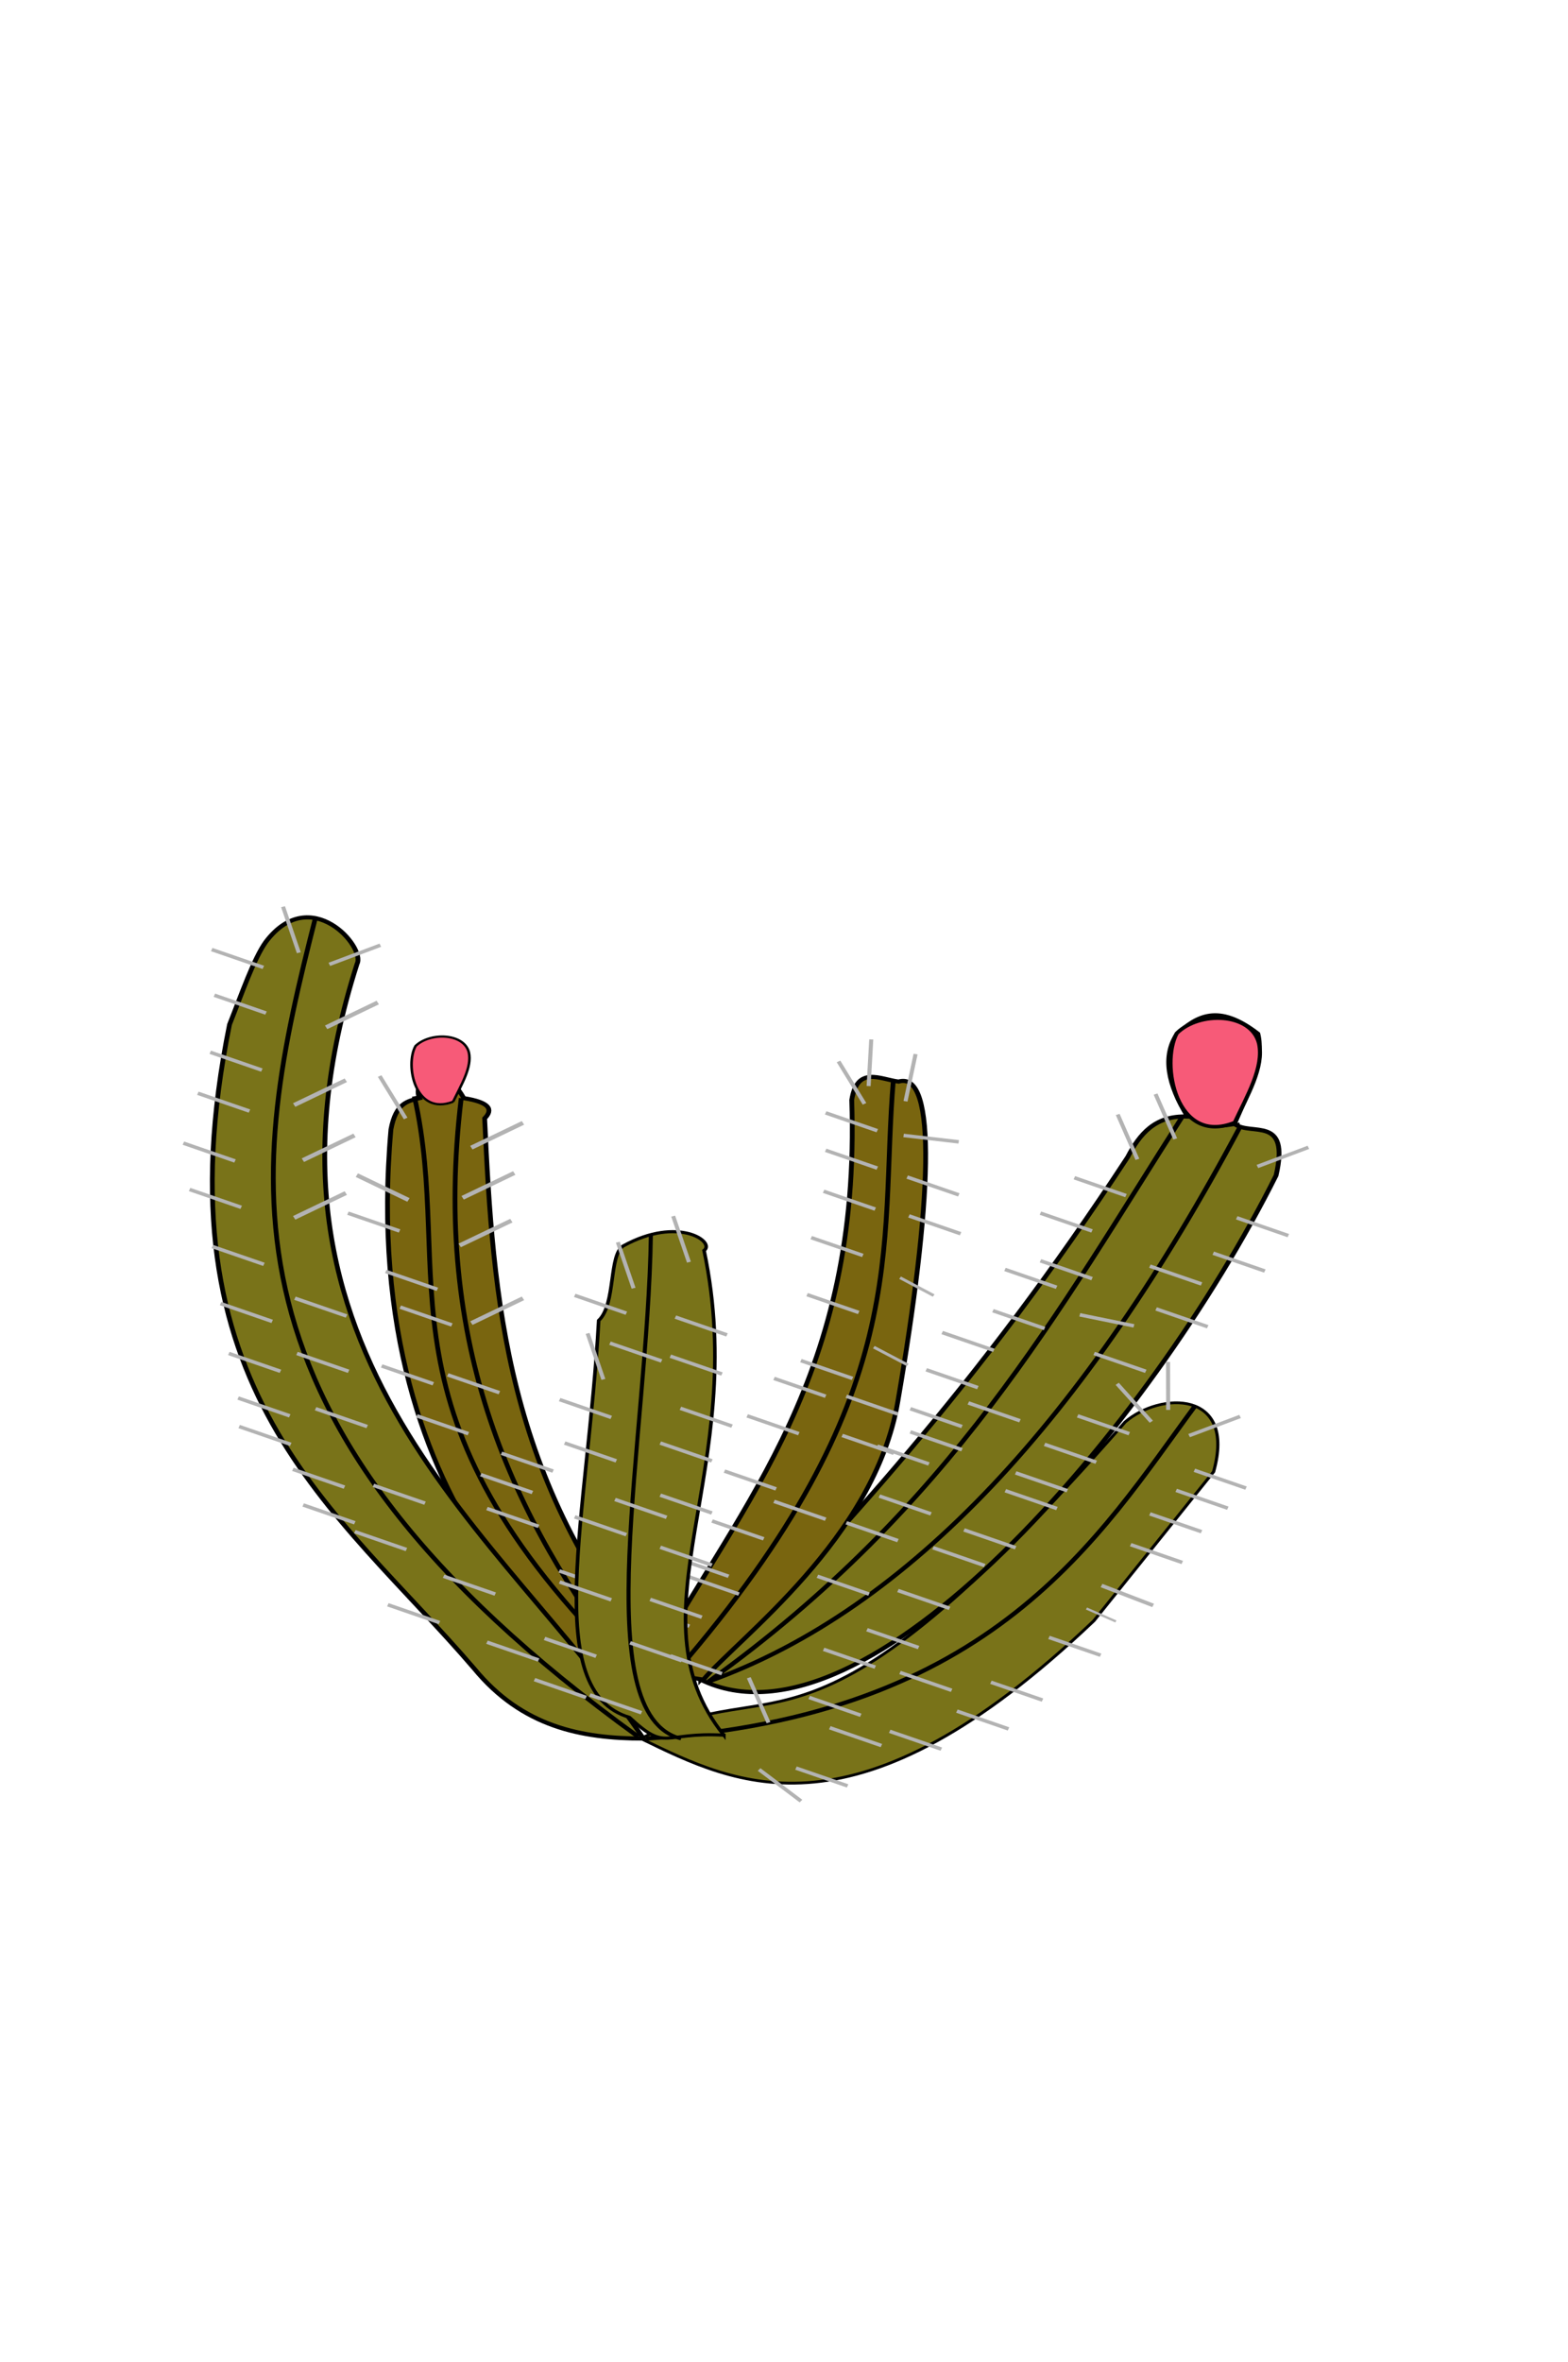 <?xml version="1.0" encoding="UTF-8" standalone="no"?>
<!-- Created with Inkscape (http://www.inkscape.org/) -->

<svg
   xmlns:dc="http://purl.org/dc/elements/1.1/"
   xmlns:cc="http://creativecommons.org/ns#"
   xmlns:rdf="http://www.w3.org/1999/02/22-rdf-syntax-ns#"
   xmlns:svg="http://www.w3.org/2000/svg"
   xmlns="http://www.w3.org/2000/svg"
   xmlns:sodipodi="http://sodipodi.sourceforge.net/DTD/sodipodi-0.dtd"
   xmlns:inkscape="http://www.inkscape.org/namespaces/inkscape"
   id="svg3809"
   version="1.1"
   inkscape:version="0.48.2 r9819"
   width="299"
   height="450"
   sodipodi:docname="cacto.svg">
  <defs
     id="defs3813" />
  <sodipodi:namedview
     pagecolor="#ffffff"
     bordercolor="#666666"
     borderopacity="1"
     objecttolerance="10"
     gridtolerance="10"
     guidetolerance="10"
     inkscape:pageopacity="0"
     inkscape:pageshadow="2"
     inkscape:window-width="1024"
     inkscape:window-height="538"
     id="namedview3811"
     showgrid="false"
     inkscape:zoom="0.78239463"
     inkscape:cx="60.926569"
     inkscape:cy="87.898513"
     inkscape:window-x="-8"
     inkscape:window-y="-8"
     inkscape:window-maximized="1"
     inkscape:current-layer="svg3809" />
  <g
     id="g4256"
     transform="matrix(0.77,0,0,0.664,23.354,53.158)">
    <path
       sodipodi:nodetypes="ccccc"
       inkscape:connector-curvature="0"
       id="path2995"
       d="m 128.376,418.841 c 23.837,13.384 53.31,31.146 112.183,-33.797 l 29.657,-42.775 c 5.691,-23.53 -13.252,-22.976 -21.921,-14.258 -79.602,105.269 -84.924,69.974 -119.919,90.83 z"
       style="fill:#797319;fill-opacity:1;stroke:#000000;stroke-width:0.788px;stroke-linecap:butt;stroke-linejoin:miter;stroke-opacity:1" />
    <path
       sodipodi:nodetypes="cccccccc"
       inkscape:connector-curvature="0"
       id="path2997"
       d="m 143.205,401.942 c 34.091,-41.486 68.279,-83.681 105.735,-149.976 2.961,-6.579 6.765,-12.005 14.829,-11.618 -4.891,-9.242 -6.278,-17.336 -2.579,-23.764 4.862,-4.916 10.06,-8.913 19.987,0 1.634,7.49 -2.422,16.791 -5.803,25.876 4.181,3.591 13.792,-2.603 10.316,14.786 -31.081,72.111 -101.676,167.99 -142.485,144.695 z"
       style="fill:#797319;fill-opacity:1;stroke:#000000;stroke-width:1.182;stroke-linecap:butt;stroke-linejoin:miter;stroke-miterlimit:4;stroke-opacity:1;stroke-dasharray:none" />
    <path
       sodipodi:nodetypes="cccscc"
       inkscape:connector-curvature="0"
       id="path2999"
       d="m 131.6,396.661 c 21.949,-46.022 51.301,-81.938 48.999,-161.066 1.379,-9.918 6.996,-5.947 11.605,-5.281 9.685,-3.341 8.218,35.274 -0.211,91.964 -5.829,39.202 -39.396,67.644 -48.144,79.663 -3.189,-0.662 -5.774,-0.58 -12.25,-5.281 z"
       style="fill:#79650f;fill-opacity:1;stroke:#000000;stroke-width:1.182;stroke-linecap:butt;stroke-linejoin:miter;stroke-miterlimit:4;stroke-opacity:1;stroke-dasharray:none" />
    <path
       sodipodi:nodetypes="ccccccc"
       inkscape:connector-curvature="0"
       id="path3001"
       d="M 132.245,396.661 C 94.817,344.733 91.792,292.805 89.693,240.876 c 2.185,-2.576 1.239,-4.639 -5.158,-5.809 -6.395,-12.869 -12.941,-4.561 -10.96,0 -2.895,0.817 -5.867,1.32 -7.092,8.977 -8.744,115.132 52.867,156.415 52.223,154.2 2.255,3.942 6.336,1.146 13.539,-1.584 z"
       style="fill:#79650f;fill-opacity:1;stroke:#000000;stroke-width:1.182;stroke-linecap:butt;stroke-linejoin:miter;stroke-miterlimit:4;stroke-opacity:1;stroke-dasharray:none" />
    <path
       sodipodi:nodetypes="cccccc"
       inkscape:connector-curvature="0"
       id="path3003"
       d="M 129.021,418.841 C 113.695,418.82 99.032,415.542 87.114,398.773 53.065,352.759 8.128,319.007 26.509,213.944 c 3.009,-8.765 6.017,-18.942 9.026,-23.764 11.06,-16.908 24.726,1.564 22.565,6.337 -31.276,113.195 36.808,163.624 70.92,222.323 z"
       style="fill:#797319;fill-opacity:1;stroke:#000000;stroke-width:1.182;stroke-linecap:butt;stroke-linejoin:miter;stroke-miterlimit:4;stroke-opacity:1;stroke-dasharray:none" />
    <path
       sodipodi:nodetypes="cc"
       inkscape:connector-curvature="0"
       id="path3005"
       d="M 127.731,418.312 C 19.028,327.265 32.051,255.08 47.785,183.315"
       style="fill:none;stroke:#000000;stroke-width:1.182;stroke-linecap:butt;stroke-linejoin:miter;stroke-miterlimit:4;stroke-opacity:1;stroke-dasharray:none" />
    <path
       sodipodi:nodetypes="ccc"
       inkscape:connector-curvature="0"
       id="path3007"
       d="M 83.89,235.067 C 76.481,306.145 96.708,355.664 125.153,398.773 60.666,325.384 82.418,286.304 72.285,234.539"
       style="fill:none;stroke:#000000;stroke-width:1.182;stroke-linecap:butt;stroke-linejoin:miter;stroke-miterlimit:4;stroke-opacity:1;stroke-dasharray:none" />
    <path
       sodipodi:nodetypes="cc"
       inkscape:connector-curvature="0"
       id="path3009"
       d="m 137.402,399.301 c 59.109,-79.373 49.954,-120.921 53.512,-169.515"
       style="fill:none;stroke:#000000;stroke-width:1.182;stroke-linecap:butt;stroke-linejoin:miter;stroke-miterlimit:4;stroke-opacity:1;stroke-dasharray:none" />
    <path
       sodipodi:nodetypes="ccc"
       inkscape:connector-curvature="0"
       id="path3011"
       d="m 262.48,240.348 c -30.673,55.577 -56.951,111.954 -117.34,162.122 50.095,-20.79 93.461,-76.221 131.524,-158.953"
       style="fill:none;stroke:#000000;stroke-width:1.182;stroke-linecap:butt;stroke-linejoin:miter;stroke-miterlimit:4;stroke-opacity:1;stroke-dasharray:none" />
    <path
       sodipodi:nodetypes="cc"
       inkscape:connector-curvature="0"
       id="path3013"
       d="m 129.666,418.841 c 86.248,-6.215 112.271,-58.261 136.038,-95.583"
       style="fill:none;stroke:#000000;stroke-width:1.182;stroke-linecap:butt;stroke-linejoin:miter;stroke-miterlimit:4;stroke-opacity:1;stroke-dasharray:none" />
    <path
       sodipodi:nodetypes="cc"
       inkscape:connector-curvature="0"
       id="path3783"
       d="m 263.769,239.82 c 5.507,4.84 9.025,3.164 12.895,2.64"
       style="fill:none;stroke:#000000;stroke-width:0.788px;stroke-linecap:butt;stroke-linejoin:miter;stroke-opacity:1" />
    <path
       sodipodi:nodetypes="cccc"
       inkscape:connector-curvature="0"
       id="path3848"
       d="m 275.448,242.056 c -14.559,6.783 -18.473,-16.848 -14.354,-25.605 5.559,-6.409 18.462,-5.936 20.368,2.91 1.274,6.837 -2.859,14.875 -6.013,22.695 z"
       style="fill:#f75a78;fill-opacity:1;stroke:#000000;stroke-width:1px;stroke-linecap:butt;stroke-linejoin:miter;stroke-opacity:1" />
    <path
       sodipodi:nodetypes="cccc"
       inkscape:connector-curvature="0"
       id="path3848-1"
       d="m 81.886,236.083 c -9.432,4.236 -11.968,-10.522 -9.3,-15.99 3.602,-4.003 11.961,-3.707 13.195,1.817 0.825,4.269 -1.852,9.289 -3.896,14.173 z"
       style="fill:#f75a78;fill-opacity:1;stroke:#000000;stroke-width:0.636px;stroke-linecap:butt;stroke-linejoin:miter;stroke-opacity:1" />
    <path
       sodipodi:nodetypes="ccc"
       inkscape:connector-curvature="0"
       id="path3868"
       d="M 41.426,326.232 28.64,321.118 z"
       style="fill:#cccccc;stroke:#b3b3b3;stroke-width:1px;stroke-linecap:butt;stroke-linejoin:miter;stroke-opacity:1" />
    <path
       sodipodi:nodetypes="ccc"
       inkscape:connector-curvature="0"
       id="path3868-7"
       d="M 39.125,313.446 26.339,308.332 z"
       style="fill:#cccccc;stroke:#b3b3b3;stroke-width:1px;stroke-linecap:butt;stroke-linejoin:miter;stroke-opacity:1" />
    <path
       sodipodi:nodetypes="ccc"
       inkscape:connector-curvature="0"
       id="path3868-4"
       d="M 37.079,299.126 24.293,294.012 z"
       style="fill:#cccccc;stroke:#b3b3b3;stroke-width:1px;stroke-linecap:butt;stroke-linejoin:miter;stroke-opacity:1" />
    <path
       sodipodi:nodetypes="ccc"
       inkscape:connector-curvature="0"
       id="path3868-0"
       d="M 35.033,282.76 22.248,277.646 z"
       style="fill:#cccccc;stroke:#b3b3b3;stroke-width:1px;stroke-linecap:butt;stroke-linejoin:miter;stroke-opacity:1" />
    <path
       sodipodi:nodetypes="ccc"
       inkscape:connector-curvature="0"
       id="path3868-9"
       d="M 29.408,266.394 16.622,261.28 z"
       style="fill:#cccccc;stroke:#b3b3b3;stroke-width:1px;stroke-linecap:butt;stroke-linejoin:miter;stroke-opacity:1" />
    <path
       sodipodi:nodetypes="ccc"
       inkscape:connector-curvature="0"
       id="path3868-48"
       d="M 27.873,253.097 15.087,247.982 z"
       style="fill:#cccccc;stroke:#b3b3b3;stroke-width:1px;stroke-linecap:butt;stroke-linejoin:miter;stroke-opacity:1" />
    <path
       sodipodi:nodetypes="ccc"
       inkscape:connector-curvature="0"
       id="path3868-8"
       d="M 31.453,238.776 18.667,233.662 z"
       style="fill:#cccccc;stroke:#b3b3b3;stroke-width:1px;stroke-linecap:butt;stroke-linejoin:miter;stroke-opacity:1" />
    <path
       sodipodi:nodetypes="ccc"
       inkscape:connector-curvature="0"
       id="path3868-2"
       d="M 34.522,227.013 21.736,221.899 z"
       style="fill:#cccccc;stroke:#b3b3b3;stroke-width:1px;stroke-linecap:butt;stroke-linejoin:miter;stroke-opacity:1" />
    <path
       sodipodi:nodetypes="ccc"
       inkscape:connector-curvature="0"
       id="path3868-45"
       d="M 35.545,210.647 22.759,205.533 z"
       style="fill:#cccccc;stroke:#b3b3b3;stroke-width:1px;stroke-linecap:butt;stroke-linejoin:miter;stroke-opacity:1" />
    <path
       sodipodi:nodetypes="ccc"
       inkscape:connector-curvature="0"
       id="path3868-5"
       d="M 34.888,197.541 22.102,192.427 z"
       style="fill:#cccccc;stroke:#b3b3b3;stroke-width:1px;stroke-linecap:butt;stroke-linejoin:miter;stroke-opacity:1" />
    <path
       sodipodi:nodetypes="ccc"
       inkscape:connector-curvature="0"
       id="path3868-71"
       d="M 54.979,346.69 42.194,341.575 z"
       style="fill:#cccccc;stroke:#b3b3b3;stroke-width:1px;stroke-linecap:butt;stroke-linejoin:miter;stroke-opacity:1" />
    <path
       sodipodi:nodetypes="ccc"
       inkscape:connector-curvature="0"
       id="path3868-15"
       d="M 41.682,334.415 28.896,329.301 z"
       style="fill:#cccccc;stroke:#b3b3b3;stroke-width:1px;stroke-linecap:butt;stroke-linejoin:miter;stroke-opacity:1" />
    <path
       sodipodi:nodetypes="ccc"
       inkscape:connector-curvature="0"
       id="path3868-27"
       d="M 57.537,356.918 44.751,351.804 z"
       style="fill:#cccccc;stroke:#b3b3b3;stroke-width:1px;stroke-linecap:butt;stroke-linejoin:miter;stroke-opacity:1" />
    <path
       sodipodi:nodetypes="ccc"
       inkscape:connector-curvature="0"
       id="path3868-14"
       d="M 78.506,385.559 65.72,380.445 z"
       style="fill:#cccccc;stroke:#b3b3b3;stroke-width:1px;stroke-linecap:butt;stroke-linejoin:miter;stroke-opacity:1" />
    <path
       sodipodi:nodetypes="ccc"
       inkscape:connector-curvature="0"
       id="path3868-23"
       d="M 70.323,364.59 57.537,359.476 z"
       style="fill:#cccccc;stroke:#b3b3b3;stroke-width:1px;stroke-linecap:butt;stroke-linejoin:miter;stroke-opacity:1" />
    <path
       sodipodi:nodetypes="ccc"
       inkscape:connector-curvature="0"
       id="path3868-22"
       d="M 74.926,351.293 62.14,346.178 z"
       style="fill:#cccccc;stroke:#b3b3b3;stroke-width:1px;stroke-linecap:butt;stroke-linejoin:miter;stroke-opacity:1" />
    <path
       sodipodi:nodetypes="ccc"
       inkscape:connector-curvature="0"
       id="path3868-16"
       d="M 60.605,329.301 47.819,324.186 z"
       style="fill:#cccccc;stroke:#b3b3b3;stroke-width:1px;stroke-linecap:butt;stroke-linejoin:miter;stroke-opacity:1" />
    <path
       sodipodi:nodetypes="ccc"
       inkscape:connector-curvature="0"
       id="path3868-85"
       d="M 56.002,313.446 43.216,308.332 z"
       style="fill:#cccccc;stroke:#b3b3b3;stroke-width:1px;stroke-linecap:butt;stroke-linejoin:miter;stroke-opacity:1" />
    <path
       sodipodi:nodetypes="ccc"
       inkscape:connector-curvature="0"
       id="path3868-76"
       d="M 55.491,297.592 42.705,292.477 z"
       style="fill:#cccccc;stroke:#b3b3b3;stroke-width:1px;stroke-linecap:butt;stroke-linejoin:miter;stroke-opacity:1" />
    <path
       sodipodi:nodetypes="ccc"
       inkscape:connector-curvature="0"
       id="path3868-18"
       d="M 77.994,289.92 65.208,284.806 z"
       style="fill:#cccccc;stroke:#b3b3b3;stroke-width:1px;stroke-linecap:butt;stroke-linejoin:miter;stroke-opacity:1" />
    <path
       sodipodi:nodetypes="ccc"
       inkscape:connector-curvature="0"
       id="path3868-92"
       d="M 68.623,273.183 55.838,268.069 z"
       style="fill:#cccccc;stroke:#b3b3b3;stroke-width:1px;stroke-linecap:butt;stroke-linejoin:miter;stroke-opacity:1" />
    <path
       sodipodi:nodetypes="ccc"
       inkscape:connector-curvature="0"
       id="path3868-79"
       d="M 70.826,264.274 58.04,257.163 z"
       style="fill:#cccccc;stroke:#b3b3b3;stroke-width:1.179px;stroke-linecap:butt;stroke-linejoin:miter;stroke-opacity:1" />
    <path
       inkscape:transform-center-y="6.584845"
       sodipodi:nodetypes="ccc"
       inkscape:connector-curvature="0"
       id="path3868-54"
       d="M 70.138,240.894 63.693,228.724 z"
       style="fill:#cccccc;stroke:#b3b3b3;stroke-width:1px;stroke-linecap:butt;stroke-linejoin:miter;stroke-opacity:1" />
    <path
       sodipodi:nodetypes="ccc"
       inkscape:connector-curvature="0"
       id="path3868-3"
       d="M 76.971,317.026 64.185,311.912 z"
       style="fill:#cccccc;stroke:#b3b3b3;stroke-width:1px;stroke-linecap:butt;stroke-linejoin:miter;stroke-opacity:1" />
    <path
       sodipodi:nodetypes="ccc"
       inkscape:connector-curvature="0"
       id="path3868-12"
       d="M 93.337,319.584 80.551,314.469 z"
       style="fill:#cccccc;stroke:#b3b3b3;stroke-width:1px;stroke-linecap:butt;stroke-linejoin:miter;stroke-opacity:1" />
    <path
       sodipodi:nodetypes="ccc"
       inkscape:connector-curvature="0"
       id="path3868-33"
       d="M 81.574,300.149 68.788,295.035 z"
       style="fill:#cccccc;stroke:#b3b3b3;stroke-width:1px;stroke-linecap:butt;stroke-linejoin:miter;stroke-opacity:1" />
    <path
       sodipodi:nodetypes="ccc"
       inkscape:connector-curvature="0"
       id="path3868-41"
       d="M 85.666,331.347 72.88,326.232 z"
       style="fill:#cccccc;stroke:#b3b3b3;stroke-width:1px;stroke-linecap:butt;stroke-linejoin:miter;stroke-opacity:1" />
    <path
       sodipodi:nodetypes="ccc"
       inkscape:connector-curvature="0"
       id="path3868-13"
       d="M 101.52,348.224 88.734,343.11 z"
       style="fill:#cccccc;stroke:#b3b3b3;stroke-width:1px;stroke-linecap:butt;stroke-linejoin:miter;stroke-opacity:1" />
    <path
       sodipodi:nodetypes="ccc"
       inkscape:connector-curvature="0"
       id="path3868-87"
       d="M 103.055,357.941 90.269,352.827 z"
       style="fill:#cccccc;stroke:#b3b3b3;stroke-width:1px;stroke-linecap:butt;stroke-linejoin:miter;stroke-opacity:1" />
    <path
       sodipodi:nodetypes="ccc"
       inkscape:connector-curvature="0"
       id="path3868-42"
       d="m 174.144,355.896 -12.786,-5.114 z"
       style="fill:#cccccc;stroke:#b3b3b3;stroke-width:1px;stroke-linecap:butt;stroke-linejoin:miter;stroke-opacity:1" />
    <path
       sodipodi:nodetypes="ccc"
       inkscape:connector-curvature="0"
       id="path3868-77"
       d="m 174.144,320.606 -12.786,-5.114 z"
       style="fill:#cccccc;stroke:#b3b3b3;stroke-width:1px;stroke-linecap:butt;stroke-linejoin:miter;stroke-opacity:1" />
    <path
       sodipodi:nodetypes="ccc"
       inkscape:connector-curvature="0"
       id="path3868-93"
       d="m 194.462,311.631 -8.39,-5.114 z"
       style="fill:#cccccc;stroke:#b3b3b3;stroke-width:0.81px;stroke-linecap:butt;stroke-linejoin:miter;stroke-opacity:1" />
    <path
       sodipodi:nodetypes="ccc"
       inkscape:connector-curvature="0"
       id="path3868-19"
       d="M 183.35,280.203 170.564,275.088 z"
       style="fill:#cccccc;stroke:#b3b3b3;stroke-width:1px;stroke-linecap:butt;stroke-linejoin:miter;stroke-opacity:1" />
    <path
       sodipodi:nodetypes="ccc"
       inkscape:connector-curvature="0"
       id="path3868-86"
       d="m 186.419,266.905 -12.786,-5.114 z"
       style="fill:#cccccc;stroke:#b3b3b3;stroke-width:1px;stroke-linecap:butt;stroke-linejoin:miter;stroke-opacity:1" />
    <path
       sodipodi:nodetypes="ccc"
       inkscape:connector-curvature="0"
       id="path3868-50"
       d="m 186.93,255.142 -12.786,-5.114 z"
       style="fill:#cccccc;stroke:#b3b3b3;stroke-width:1px;stroke-linecap:butt;stroke-linejoin:miter;stroke-opacity:1" />
    <path
       sodipodi:nodetypes="ccc"
       inkscape:connector-curvature="0"
       id="path3868-28"
       d="m 186.93,244.402 -12.786,-5.114 z"
       style="fill:#cccccc;stroke:#b3b3b3;stroke-width:1px;stroke-linecap:butt;stroke-linejoin:miter;stroke-opacity:1" />
    <path
       sodipodi:nodetypes="ccc"
       inkscape:connector-curvature="0"
       id="path3868-24"
       d="m 182.327,296.569 -12.786,-5.114 z"
       style="fill:#cccccc;stroke:#b3b3b3;stroke-width:1px;stroke-linecap:butt;stroke-linejoin:miter;stroke-opacity:1" />
    <path
       sodipodi:nodetypes="ccc"
       inkscape:connector-curvature="0"
       id="path3868-865"
       d="m 180.793,315.492 -12.786,-5.114 z"
       style="fill:#cccccc;stroke:#b3b3b3;stroke-width:1px;stroke-linecap:butt;stroke-linejoin:miter;stroke-opacity:1" />
    <path
       sodipodi:nodetypes="ccc"
       inkscape:connector-curvature="0"
       id="path3868-09"
       d="M 167.496,331.347 154.71,326.232 z"
       style="fill:#cccccc;stroke:#b3b3b3;stroke-width:1px;stroke-linecap:butt;stroke-linejoin:miter;stroke-opacity:1" />
    <path
       sodipodi:nodetypes="ccc"
       inkscape:connector-curvature="0"
       id="path3868-00"
       d="m 161.87,347.201 -12.786,-5.114 z"
       style="fill:#cccccc;stroke:#b3b3b3;stroke-width:1px;stroke-linecap:butt;stroke-linejoin:miter;stroke-opacity:1" />
    <path
       sodipodi:nodetypes="ccc"
       inkscape:connector-curvature="0"
       id="path3868-61"
       d="M 158.801,361.521 146.015,356.407 z"
       style="fill:#cccccc;stroke:#b3b3b3;stroke-width:1px;stroke-linecap:butt;stroke-linejoin:miter;stroke-opacity:1" />
    <path
       sodipodi:nodetypes="ccc"
       inkscape:connector-curvature="0"
       id="path3868-38"
       d="m 150.107,372.262 -12.786,-5.114 z"
       style="fill:#cccccc;stroke:#b3b3b3;stroke-width:1px;stroke-linecap:butt;stroke-linejoin:miter;stroke-opacity:1" />
    <path
       sodipodi:nodetypes="ccc"
       inkscape:connector-curvature="0"
       id="path3868-934"
       d="m 152.664,377.376 -12.786,-5.114 z"
       style="fill:#cccccc;stroke:#b3b3b3;stroke-width:1px;stroke-linecap:butt;stroke-linejoin:miter;stroke-opacity:1" />
    <path
       sodipodi:nodetypes="ccc"
       inkscape:connector-curvature="0"
       id="path3868-46"
       d="m 288.723,274.511 -12.786,-5.114 z"
       style="fill:#cccccc;stroke:#b3b3b3;stroke-width:1px;stroke-linecap:butt;stroke-linejoin:miter;stroke-opacity:1" />
    <path
       sodipodi:nodetypes="ccc"
       inkscape:connector-curvature="0"
       id="path3868-06"
       d="m 268.76,300.66 -12.786,-5.114 z"
       style="fill:#cccccc;stroke:#b3b3b3;stroke-width:1px;stroke-linecap:butt;stroke-linejoin:miter;stroke-opacity:1" />
    <path
       sodipodi:nodetypes="ccc"
       inkscape:connector-curvature="0"
       id="path3868-618"
       d="M 253.417,313.446 240.631,308.332 z"
       style="fill:#cccccc;stroke:#b3b3b3;stroke-width:1px;stroke-linecap:butt;stroke-linejoin:miter;stroke-opacity:1" />
    <path
       inkscape:transform-center-x="4.72313"
       sodipodi:nodetypes="ccc"
       inkscape:connector-curvature="0"
       id="path3868-49"
       d="m 254.792,327.917 -8.446,-10.876 z"
       style="fill:#cccccc;stroke:#b3b3b3;stroke-width:1px;stroke-linecap:butt;stroke-linejoin:miter;stroke-opacity:1" />
    <path
       sodipodi:nodetypes="ccc"
       inkscape:connector-curvature="0"
       id="path3868-63"
       d="M 249.326,331.347 236.54,326.232 z"
       style="fill:#cccccc;stroke:#b3b3b3;stroke-width:1px;stroke-linecap:butt;stroke-linejoin:miter;stroke-opacity:1" />
    <path
       sodipodi:nodetypes="ccc"
       inkscape:connector-curvature="0"
       id="path3868-78"
       d="M 241.143,339.53 228.357,334.415 z"
       style="fill:#cccccc;stroke:#b3b3b3;stroke-width:1px;stroke-linecap:butt;stroke-linejoin:miter;stroke-opacity:1" />
    <path
       sodipodi:nodetypes="ccc"
       inkscape:connector-curvature="0"
       id="path3868-82"
       d="m 233.983,347.713 -12.786,-5.114 z"
       style="fill:#cccccc;stroke:#b3b3b3;stroke-width:1px;stroke-linecap:butt;stroke-linejoin:miter;stroke-opacity:1" />
    <path
       sodipodi:nodetypes="ccc"
       inkscape:connector-curvature="0"
       id="path3868-91"
       d="m 231.425,352.827 -12.786,-5.114 z"
       style="fill:#cccccc;stroke:#b3b3b3;stroke-width:1px;stroke-linecap:butt;stroke-linejoin:miter;stroke-opacity:1" />
    <path
       sodipodi:nodetypes="ccc"
       inkscape:connector-curvature="0"
       id="path3868-35"
       d="m 221.197,364.079 -12.786,-5.114 z"
       style="fill:#cccccc;stroke:#b3b3b3;stroke-width:1px;stroke-linecap:butt;stroke-linejoin:miter;stroke-opacity:1" />
    <path
       sodipodi:nodetypes="ccc"
       inkscape:connector-curvature="0"
       id="path3868-98"
       d="m 213.525,369.193 -12.786,-5.114 z"
       style="fill:#cccccc;stroke:#b3b3b3;stroke-width:1px;stroke-linecap:butt;stroke-linejoin:miter;stroke-opacity:1" />
    <path
       sodipodi:nodetypes="ccc"
       inkscape:connector-curvature="0"
       id="path3868-40"
       d="m 204.831,381.467 -12.786,-5.114 z"
       style="fill:#cccccc;stroke:#b3b3b3;stroke-width:1px;stroke-linecap:butt;stroke-linejoin:miter;stroke-opacity:1" />
    <path
       sodipodi:nodetypes="ccc"
       inkscape:connector-curvature="0"
       id="path3868-615"
       d="M 197.159,392.719 184.373,387.605 z"
       style="fill:#cccccc;stroke:#b3b3b3;stroke-width:1px;stroke-linecap:butt;stroke-linejoin:miter;stroke-opacity:1" />
    <path
       sodipodi:nodetypes="ccc"
       inkscape:connector-curvature="0"
       id="path3868-97"
       d="m 186.419,398.345 -12.786,-5.114 z"
       style="fill:#cccccc;stroke:#b3b3b3;stroke-width:1px;stroke-linecap:butt;stroke-linejoin:miter;stroke-opacity:1" />
    <path
       sodipodi:nodetypes="ccc"
       inkscape:connector-curvature="0"
       id="path3868-37"
       d="m 207.899,335.95 -12.786,-5.114 z"
       style="fill:#cccccc;stroke:#b3b3b3;stroke-width:1px;stroke-linecap:butt;stroke-linejoin:miter;stroke-opacity:1" />
    <path
       sodipodi:nodetypes="ccc"
       inkscape:connector-curvature="0"
       id="path3868-26"
       d="m 222.266,327.641 -12.786,-5.114 z"
       style="fill:#cccccc;stroke:#b3b3b3;stroke-width:1px;stroke-linecap:butt;stroke-linejoin:miter;stroke-opacity:1" />
    <path
       sodipodi:nodetypes="ccc"
       inkscape:connector-curvature="0"
       id="path3868-01"
       d="m 228.357,301.172 -12.786,-5.114 z"
       style="fill:#cccccc;stroke:#b3b3b3;stroke-width:1px;stroke-linecap:butt;stroke-linejoin:miter;stroke-opacity:1" />
    <path
       sodipodi:nodetypes="ccc"
       inkscape:connector-curvature="0"
       id="path3868-65"
       d="m 240.12,286.852 -12.786,-5.114 z"
       style="fill:#cccccc;stroke:#b3b3b3;stroke-width:1px;stroke-linecap:butt;stroke-linejoin:miter;stroke-opacity:1" />
    <path
       sodipodi:nodetypes="ccc"
       inkscape:connector-curvature="0"
       id="path3868-75"
       d="m 248.517,263.02 -12.786,-5.114 z"
       style="fill:#cccccc;stroke:#b3b3b3;stroke-width:1px;stroke-linecap:butt;stroke-linejoin:miter;stroke-opacity:1" />
    <path
       sodipodi:nodetypes="ccc"
       inkscape:connector-curvature="0"
       id="path3868-460"
       d="m 240.112,273.175 -12.786,-5.114 z"
       style="fill:#cccccc;stroke:#b3b3b3;stroke-width:1px;stroke-linecap:butt;stroke-linejoin:miter;stroke-opacity:1" />
    <path
       sodipodi:nodetypes="ccc"
       inkscape:connector-curvature="0"
       id="path3868-717"
       d="m 215.785,307.441 -12.786,-5.114 z"
       style="fill:#cccccc;stroke:#b3b3b3;stroke-width:1px;stroke-linecap:butt;stroke-linejoin:miter;stroke-opacity:1" />
    <path
       sodipodi:nodetypes="ccc"
       inkscape:connector-curvature="0"
       id="path3868-777"
       d="m 211.834,318.123 -12.786,-5.114 z"
       style="fill:#cccccc;stroke:#b3b3b3;stroke-width:1px;stroke-linecap:butt;stroke-linejoin:miter;stroke-opacity:1" />
    <path
       sodipodi:nodetypes="ccc"
       inkscape:connector-curvature="0"
       id="path3868-335"
       d="m 207.899,329.301 -12.786,-5.114 z"
       style="fill:#cccccc;stroke:#b3b3b3;stroke-width:1px;stroke-linecap:butt;stroke-linejoin:miter;stroke-opacity:1" />
    <path
       sodipodi:nodetypes="ccc"
       inkscape:connector-curvature="0"
       id="path3868-99"
       d="m 199.716,340.041 -12.786,-5.114 z"
       style="fill:#cccccc;stroke:#b3b3b3;stroke-width:1px;stroke-linecap:butt;stroke-linejoin:miter;stroke-opacity:1" />
    <path
       sodipodi:nodetypes="ccc"
       inkscape:connector-curvature="0"
       id="path3868-81"
       d="m 200.228,354.361 -12.786,-5.114 z"
       style="fill:#cccccc;stroke:#b3b3b3;stroke-width:1px;stroke-linecap:butt;stroke-linejoin:miter;stroke-opacity:1" />
    <path
       sodipodi:nodetypes="ccc"
       inkscape:connector-curvature="0"
       id="path3868-826"
       d="m 192.045,362.033 -12.786,-5.114 z"
       style="fill:#cccccc;stroke:#b3b3b3;stroke-width:1px;stroke-linecap:butt;stroke-linejoin:miter;stroke-opacity:1" />
    <path
       sodipodi:nodetypes="ccc"
       inkscape:connector-curvature="0"
       id="path3868-603"
       d="m 184.885,377.376 -12.786,-5.114 z"
       style="fill:#cccccc;stroke:#b3b3b3;stroke-width:1px;stroke-linecap:butt;stroke-linejoin:miter;stroke-opacity:1" />
    <path
       sodipodi:nodetypes="ccc"
       inkscape:connector-curvature="0"
       id="path3868-80"
       d="m 255.242,380.636 -12.786,-5.711 z"
       style="fill:#cccccc;stroke:#b3b3b3;stroke-width:1.057px;stroke-linecap:butt;stroke-linejoin:miter;stroke-opacity:1" />
    <path
       sodipodi:nodetypes="ccc"
       inkscape:connector-curvature="0"
       id="path3868-125"
       d="m 262.458,368.31 -12.786,-5.114 z"
       style="fill:#cccccc;stroke:#b3b3b3;stroke-width:1px;stroke-linecap:butt;stroke-linejoin:miter;stroke-opacity:1" />
    <path
       sodipodi:nodetypes="ccc"
       inkscape:connector-curvature="0"
       id="path3868-094"
       d="m 267.226,359.476 -12.786,-5.114 z"
       style="fill:#cccccc;stroke:#b3b3b3;stroke-width:1px;stroke-linecap:butt;stroke-linejoin:miter;stroke-opacity:1" />
    <path
       sodipodi:nodetypes="ccc"
       inkscape:connector-curvature="0"
       id="path3868-783"
       d="m 273.733,352.734 -12.786,-5.114 z"
       style="fill:#cccccc;stroke:#b3b3b3;stroke-width:1px;stroke-linecap:butt;stroke-linejoin:miter;stroke-opacity:1" />
    <path
       sodipodi:nodetypes="ccc"
       inkscape:connector-curvature="0"
       id="path3868-51"
       d="m 278.242,346.966 -12.786,-5.114 z"
       style="fill:#cccccc;stroke:#b3b3b3;stroke-width:1px;stroke-linecap:butt;stroke-linejoin:miter;stroke-opacity:1" />
    <path
       sodipodi:nodetypes="ccc"
       inkscape:connector-curvature="0"
       id="path3868-164"
       d="m 246.018,385.231 -7.286,-3.714 z"
       style="fill:#cccccc;stroke:#b3b3b3;stroke-width:0.643px;stroke-linecap:butt;stroke-linejoin:miter;stroke-opacity:1" />
    <path
       sodipodi:nodetypes="ccc"
       inkscape:connector-curvature="0"
       id="path3868-89"
       d="m 242.231,394.926 -12.786,-5.114 z"
       style="fill:#cccccc;stroke:#b3b3b3;stroke-width:1px;stroke-linecap:butt;stroke-linejoin:miter;stroke-opacity:1" />
    <path
       sodipodi:nodetypes="ccc"
       inkscape:connector-curvature="0"
       id="path3868-84"
       d="M 205.342,404.994 192.556,399.879 z"
       style="fill:#cccccc;stroke:#b3b3b3;stroke-width:1px;stroke-linecap:butt;stroke-linejoin:miter;stroke-opacity:1" />
    <path
       sodipodi:nodetypes="ccc"
       inkscape:connector-curvature="0"
       id="path3868-143"
       d="m 219.425,416.07 -12.786,-5.114 z"
       style="fill:#cccccc;stroke:#b3b3b3;stroke-width:1px;stroke-linecap:butt;stroke-linejoin:miter;stroke-opacity:1" />
    <path
       sodipodi:nodetypes="ccc"
       inkscape:connector-curvature="0"
       id="path3868-988"
       d="m 187.953,420.848 -12.786,-5.114 z"
       style="fill:#cccccc;stroke:#b3b3b3;stroke-width:1px;stroke-linecap:butt;stroke-linejoin:miter;stroke-opacity:1" />
    <path
       sodipodi:nodetypes="ccc"
       inkscape:connector-curvature="0"
       id="path3868-08"
       d="m 179.579,432.42 -12.786,-5.114 z"
       style="fill:#cccccc;stroke:#b3b3b3;stroke-width:1px;stroke-linecap:butt;stroke-linejoin:miter;stroke-opacity:1" />
    <path
       inkscape:transform-center-x="-10.070355"
       sodipodi:nodetypes="ccc"
       inkscape:connector-curvature="0"
       id="path3868-778"
       d="m 168.032,436.773 -10.373,-9.057 z"
       style="fill:#cccccc;stroke:#b3b3b3;stroke-width:1px;stroke-linecap:butt;stroke-linejoin:miter;stroke-opacity:1" />
    <path
       sodipodi:nodetypes="ccc"
       inkscape:connector-curvature="0"
       id="path3868-383"
       d="m 202.785,421.871 -12.786,-5.114 z"
       style="fill:#cccccc;stroke:#b3b3b3;stroke-width:1px;stroke-linecap:butt;stroke-linejoin:miter;stroke-opacity:1" />
    <path
       sodipodi:nodetypes="ccc"
       inkscape:connector-curvature="0"
       id="path3868-710"
       d="m 227.845,407.792 -12.786,-5.114 z"
       style="fill:#cccccc;stroke:#b3b3b3;stroke-width:1px;stroke-linecap:butt;stroke-linejoin:miter;stroke-opacity:1" />
    <path
       sodipodi:nodetypes="ccc"
       inkscape:connector-curvature="0"
       id="path3868-73"
       d="m 182.839,412.154 -12.786,-5.114 z"
       style="fill:#cccccc;stroke:#b3b3b3;stroke-width:1px;stroke-linecap:butt;stroke-linejoin:miter;stroke-opacity:1" />
    <path
       sodipodi:nodetypes="ccc"
       inkscape:connector-curvature="0"
       id="path3868-496"
       d="m 114.818,407.039 -12.786,-5.114 z"
       style="fill:#cccccc;stroke:#b3b3b3;stroke-width:1px;stroke-linecap:butt;stroke-linejoin:miter;stroke-opacity:1" />
    <path
       sodipodi:nodetypes="ccc"
       inkscape:connector-curvature="0"
       id="path3868-510"
       d="M 92.314,377.376 79.528,372.262 z"
       style="fill:#cccccc;stroke:#b3b3b3;stroke-width:1px;stroke-linecap:butt;stroke-linejoin:miter;stroke-opacity:1" />
    <path
       sodipodi:nodetypes="ccc"
       inkscape:connector-curvature="0"
       id="path3868-996"
       d="M 103.055,396.299 90.269,391.185 z"
       style="fill:#cccccc;stroke:#b3b3b3;stroke-width:1px;stroke-linecap:butt;stroke-linejoin:miter;stroke-opacity:1" />
    <path
       sodipodi:nodetypes="ccc"
       inkscape:connector-curvature="0"
       id="path3868-83"
       d="m 267.226,288.386 -12.786,-5.114 z"
       style="fill:#cccccc;stroke:#b3b3b3;stroke-width:1px;stroke-linecap:butt;stroke-linejoin:miter;stroke-opacity:1" />
    <path
       sodipodi:nodetypes="ccc"
       inkscape:connector-curvature="0"
       id="path3868-484"
       d="m 293.691,249.178 -12.627,5.496 z"
       style="fill:#cccccc;stroke:#b3b3b3;stroke-width:1px;stroke-linecap:butt;stroke-linejoin:miter;stroke-opacity:1" />
    <path
       sodipodi:nodetypes="ccc"
       inkscape:connector-curvature="0"
       id="path3868-992"
       d="m 282.907,284.674 -12.786,-5.114 z"
       style="fill:#cccccc;stroke:#b3b3b3;stroke-width:1px;stroke-linecap:butt;stroke-linejoin:miter;stroke-opacity:1" />
    <path
       sodipodi:nodetypes="ccc"
       inkscape:connector-curvature="0"
       id="path3868-992-3"
       d="m 231.335,289.334 -12.786,-5.114 z"
       style="fill:#cccccc;stroke:#b3b3b3;stroke-width:1px;stroke-linecap:butt;stroke-linejoin:miter;stroke-opacity:1" />
    <path
       sodipodi:nodetypes="ccc"
       inkscape:connector-curvature="0"
       id="path3868-992-37"
       d="m 237.08,297.24 13.402,3.166 z"
       style="fill:#cccccc;stroke:#b3b3b3;stroke-width:1px;stroke-linecap:butt;stroke-linejoin:miter;stroke-opacity:1" />
    <path
       sodipodi:nodetypes="ccc"
       inkscape:connector-curvature="0"
       id="path3868-992-4"
       d="m 207.553,273.967 -12.786,-5.114 z"
       style="fill:#cccccc;stroke:#b3b3b3;stroke-width:1px;stroke-linecap:butt;stroke-linejoin:miter;stroke-opacity:1" />
    <path
       sodipodi:nodetypes="ccc"
       inkscape:connector-curvature="0"
       id="path3868-992-38"
       d="m 207.115,262.822 -12.786,-5.114 z"
       style="fill:#cccccc;stroke:#b3b3b3;stroke-width:1px;stroke-linecap:butt;stroke-linejoin:miter;stroke-opacity:1" />
    <path
       sodipodi:nodetypes="ccc"
       inkscape:connector-curvature="0"
       id="path3868-992-0"
       d="m 207.093,247.603 -13.648,-1.832 z"
       style="fill:#cccccc;stroke:#b3b3b3;stroke-width:1px;stroke-linecap:butt;stroke-linejoin:miter;stroke-opacity:1" />
    <path
       sodipodi:nodetypes="ccc"
       inkscape:connector-curvature="0"
       id="path3868-992-8"
       d="m 200.895,291.71 -8.322,-5.114 z"
       style="fill:#cccccc;stroke:#b3b3b3;stroke-width:0.807px;stroke-linecap:butt;stroke-linejoin:miter;stroke-opacity:1" />
    <path
       sodipodi:nodetypes="ccc"
       inkscape:connector-curvature="0"
       id="path3868-992-80"
       d="M 192.045,325.721 179.259,320.606 z"
       style="fill:#cccccc;stroke:#b3b3b3;stroke-width:1px;stroke-linecap:butt;stroke-linejoin:miter;stroke-opacity:1" />
    <path
       sodipodi:nodetypes="ccc"
       inkscape:connector-curvature="0"
       id="path3868-992-6"
       d="m 191.022,336.972 -12.786,-5.114 z"
       style="fill:#cccccc;stroke:#b3b3b3;stroke-width:1px;stroke-linecap:butt;stroke-linejoin:miter;stroke-opacity:1" />
    <path
       sodipodi:nodetypes="ccc"
       inkscape:connector-curvature="0"
       id="path3868-992-81"
       d="M 106.635,342.087 93.849,336.972 z"
       style="fill:#cccccc;stroke:#b3b3b3;stroke-width:1px;stroke-linecap:butt;stroke-linejoin:miter;stroke-opacity:1" />
    <path
       sodipodi:nodetypes="ccc"
       inkscape:connector-curvature="0"
       id="path3868-992-9"
       d="m 120.955,375.842 -12.786,-5.114 z"
       style="fill:#cccccc;stroke:#b3b3b3;stroke-width:1px;stroke-linecap:butt;stroke-linejoin:miter;stroke-opacity:1" />
    <path
       sodipodi:nodetypes="ccc"
       inkscape:connector-curvature="0"
       id="path3868-992-89"
       d="m 140.389,386.582 -12.786,-5.114 z"
       style="fill:#cccccc;stroke:#b3b3b3;stroke-width:1px;stroke-linecap:butt;stroke-linejoin:miter;stroke-opacity:1" />
    <path
       inkscape:transform-center-y="6.939405"
       sodipodi:nodetypes="ccc"
       inkscape:connector-curvature="0"
       id="path3868-992-7"
       d="m 144.312,416.168 -4.876,-12.879 z"
       style="fill:#cccccc;stroke:#b3b3b3;stroke-width:1px;stroke-linecap:butt;stroke-linejoin:miter;stroke-opacity:1" />
    <path
       inkscape:transform-center-y="6.939405"
       sodipodi:nodetypes="ccc"
       inkscape:connector-curvature="0"
       id="path3868-992-7-1"
       d="m 159.983,414.271 -4.876,-12.879 z"
       style="fill:#cccccc;stroke:#b3b3b3;stroke-width:1px;stroke-linecap:butt;stroke-linejoin:miter;stroke-opacity:1" />
    <path
       inkscape:transform-center-y="6.939405"
       sodipodi:nodetypes="ccc"
       inkscape:connector-curvature="0"
       id="path3868-992-7-7"
       d="m 251.347,252.627 -4.876,-12.879 z"
       style="fill:#cccccc;stroke:#b3b3b3;stroke-width:1px;stroke-linecap:butt;stroke-linejoin:miter;stroke-opacity:1" />
    <path
       inkscape:transform-center-y="6.939405"
       sodipodi:nodetypes="ccc"
       inkscape:connector-curvature="0"
       id="path3868-992-7-4"
       d="m 260.718,246.77 -4.876,-12.879 z"
       style="fill:#cccccc;stroke:#b3b3b3;stroke-width:1px;stroke-linecap:butt;stroke-linejoin:miter;stroke-opacity:1" />
    <path
       inkscape:transform-center-y="6.584845"
       sodipodi:nodetypes="ccc"
       inkscape:connector-curvature="0"
       id="path3868-54-0"
       d="m 183.769,236.695 -6.445,-12.17 z"
       style="fill:#cccccc;stroke:#b3b3b3;stroke-width:1px;stroke-linecap:butt;stroke-linejoin:miter;stroke-opacity:1" />
    <path
       inkscape:transform-center-x="4.084405"
       inkscape:transform-center-y="5.165055"
       sodipodi:nodetypes="ccc"
       inkscape:connector-curvature="0"
       id="path3868-54-9"
       d="m 193.918,235.962 2.493,-13.543 z"
       style="fill:#cccccc;stroke:#b3b3b3;stroke-width:1px;stroke-linecap:butt;stroke-linejoin:miter;stroke-opacity:1" />
    <path
       inkscape:transform-center-x="3.35198"
       inkscape:transform-center-y="3.760445"
       sodipodi:nodetypes="ccc"
       inkscape:connector-curvature="0"
       id="path3868-54-4"
       d="m 184.784,231.602 0.648,-13.387 z"
       style="fill:#cccccc;stroke:#b3b3b3;stroke-width:1px;stroke-linecap:butt;stroke-linejoin:miter;stroke-opacity:1" />
    <path
       sodipodi:nodetypes="ccc"
       inkscape:connector-curvature="0"
       id="path3868-79-8"
       d="m 86.398,249.271 12.786,-7.111 z"
       style="fill:#cccccc;stroke:#b3b3b3;stroke-width:1.179px;stroke-linecap:butt;stroke-linejoin:miter;stroke-opacity:1" />
    <path
       sodipodi:nodetypes="ccc"
       inkscape:connector-curvature="0"
       id="path3868-79-8-8"
       d="m 83.521,277.324 12.786,-7.111 z"
       style="fill:#cccccc;stroke:#b3b3b3;stroke-width:1.179px;stroke-linecap:butt;stroke-linejoin:miter;stroke-opacity:1" />
    <path
       sodipodi:nodetypes="ccc"
       inkscape:connector-curvature="0"
       id="path3868-79-8-2"
       d="m 86.398,299.623 12.786,-7.111 z"
       style="fill:#cccccc;stroke:#b3b3b3;stroke-width:1.179px;stroke-linecap:butt;stroke-linejoin:miter;stroke-opacity:1" />
    <path
       sodipodi:nodetypes="ccc"
       inkscape:connector-curvature="0"
       id="path3868-79-8-4"
       d="m 84.24,263.658 12.786,-7.111 z"
       style="fill:#cccccc;stroke:#b3b3b3;stroke-width:1.179px;stroke-linecap:butt;stroke-linejoin:miter;stroke-opacity:1" />
    <path
       sodipodi:nodetypes="ccc"
       inkscape:connector-curvature="0"
       id="path3868-79-8-5"
       d="m 42.52,269.412 12.786,-7.111 z"
       style="fill:#cccccc;stroke:#b3b3b3;stroke-width:1.179px;stroke-linecap:butt;stroke-linejoin:miter;stroke-opacity:1" />
    <path
       sodipodi:nodetypes="ccc"
       inkscape:connector-curvature="0"
       id="path3868-79-8-51"
       d="m 42.52,237.043 12.786,-7.111 z"
       style="fill:#cccccc;stroke:#b3b3b3;stroke-width:1.179px;stroke-linecap:butt;stroke-linejoin:miter;stroke-opacity:1" />
    <path
       sodipodi:nodetypes="ccc"
       inkscape:connector-curvature="0"
       id="path3868-79-8-7"
       d="m 50.433,214.744 12.786,-7.111 z"
       style="fill:#cccccc;stroke:#b3b3b3;stroke-width:1.179px;stroke-linecap:butt;stroke-linejoin:miter;stroke-opacity:1" />
    <path
       sodipodi:nodetypes="ccc"
       inkscape:connector-curvature="0"
       id="path3868-79-8-1"
       d="M 44.678,252.868 57.464,245.757 z"
       style="fill:#cccccc;stroke:#b3b3b3;stroke-width:1.179px;stroke-linecap:butt;stroke-linejoin:miter;stroke-opacity:1" />
    <path
       sodipodi:nodetypes="ccc"
       inkscape:connector-curvature="0"
       id="path3868-484-1"
       d="m 276.774,326.408 -12.627,5.496 z"
       style="fill:#cccccc;stroke:#b3b3b3;stroke-width:1px;stroke-linecap:butt;stroke-linejoin:miter;stroke-opacity:1" />
    <path
       sodipodi:nodetypes="ccc"
       inkscape:connector-curvature="0"
       id="path3868-484-5"
       d="m 258.938,310.761 0.028,13.771 z"
       style="fill:#cccccc;stroke:#b3b3b3;stroke-width:1px;stroke-linecap:butt;stroke-linejoin:miter;stroke-opacity:1" />
    <path
       sodipodi:nodetypes="ccc"
       inkscape:connector-curvature="0"
       id="path3868-484-2"
       d="m 63.858,191.177 -12.627,5.496 z"
       style="fill:#cccccc;stroke:#b3b3b3;stroke-width:1px;stroke-linecap:butt;stroke-linejoin:miter;stroke-opacity:1" />
    <path
       inkscape:transform-center-y="7.103635"
       inkscape:transform-center-x="2.449687"
       sodipodi:nodetypes="ccc"
       inkscape:connector-curvature="0"
       id="path3868-484-7"
       d="M 43.67,193.336 39.77,180.129 z"
       style="fill:#cccccc;stroke:#b3b3b3;stroke-width:1px;stroke-linecap:butt;stroke-linejoin:miter;stroke-opacity:1" />
    <path
       sodipodi:nodetypes="cccccc"
       inkscape:connector-curvature="0"
       id="path3003-6"
       d="m 148.932,417.868 c -15.243,-1.004 -14.048,4.957 -23.372,-5.109 -22.083,-7.566 -10.282,-58.03 -7.625,-113.887 4.316,-4.663 2.425,-18.961 6.146,-21.439 13.555,-8.654 22.822,-1.146 19.952,1.359 11.479,62.916 -19.136,104.372 4.899,139.076 z"
       style="fill:#797319;fill-opacity:1;stroke:#000000;stroke-width:0.885;stroke-linecap:butt;stroke-linejoin:miter;stroke-miterlimit:4;stroke-opacity:1;stroke-dasharray:none" />
    <path
       sodipodi:nodetypes="cc"
       inkscape:connector-curvature="0"
       id="path3306"
       d="m 138.334,418.844 c -23.406,-6.72 -8.232,-85.556 -7.477,-144.565"
       style="fill:none;stroke:#000000;stroke-width:1px;stroke-linecap:butt;stroke-linejoin:miter;stroke-opacity:1" />
    <path
       inkscape:transform-center-y="7.103635"
       inkscape:transform-center-x="2.449687"
       sodipodi:nodetypes="ccc"
       inkscape:connector-curvature="0"
       id="path3868-484-7-1"
       d="M 126.575,289.606 122.675,276.399 z"
       style="fill:#cccccc;stroke:#b3b3b3;stroke-width:1px;stroke-linecap:butt;stroke-linejoin:miter;stroke-opacity:1" />
    <path
       inkscape:transform-center-y="7.103635"
       inkscape:transform-center-x="2.449687"
       sodipodi:nodetypes="ccc"
       inkscape:connector-curvature="0"
       id="path3868-484-7-4"
       d="m 140.283,282.129 -3.899,-13.207 z"
       style="fill:#cccccc;stroke:#b3b3b3;stroke-width:1px;stroke-linecap:butt;stroke-linejoin:miter;stroke-opacity:1" />
    <path
       inkscape:transform-center-y="7.103635"
       inkscape:transform-center-x="2.449687"
       sodipodi:nodetypes="ccc"
       inkscape:connector-curvature="0"
       id="path3868-484-7-2"
       d="m 119.097,315.778 -3.899,-13.207 z"
       style="fill:#cccccc;stroke:#b3b3b3;stroke-width:1px;stroke-linecap:butt;stroke-linejoin:miter;stroke-opacity:1" />
    <path
       sodipodi:nodetypes="ccc"
       inkscape:connector-curvature="0"
       id="path3868-86-3"
       d="m 122.294,339.149 -12.786,-5.114 z"
       style="fill:#cccccc;stroke:#b3b3b3;stroke-width:1px;stroke-linecap:butt;stroke-linejoin:miter;stroke-opacity:1" />
    <path
       sodipodi:nodetypes="ccc"
       inkscape:connector-curvature="0"
       id="path3868-86-2"
       d="m 124.787,360.335 -12.786,-5.114 z"
       style="fill:#cccccc;stroke:#b3b3b3;stroke-width:1px;stroke-linecap:butt;stroke-linejoin:miter;stroke-opacity:1" />
    <path
       sodipodi:nodetypes="ccc"
       inkscape:connector-curvature="0"
       id="path3868-86-21"
       d="m 121.048,379.029 -12.786,-5.114 z"
       style="fill:#cccccc;stroke:#b3b3b3;stroke-width:1px;stroke-linecap:butt;stroke-linejoin:miter;stroke-opacity:1" />
    <path
       sodipodi:nodetypes="ccc"
       inkscape:connector-curvature="0"
       id="path3868-86-6"
       d="M 117.309,395.23 104.523,390.115 z"
       style="fill:#cccccc;stroke:#b3b3b3;stroke-width:1px;stroke-linecap:butt;stroke-linejoin:miter;stroke-opacity:1" />
    <path
       sodipodi:nodetypes="ccc"
       inkscape:connector-curvature="0"
       id="path3868-86-8"
       d="m 128.525,411.431 -12.786,-5.114 z"
       style="fill:#cccccc;stroke:#b3b3b3;stroke-width:1px;stroke-linecap:butt;stroke-linejoin:miter;stroke-opacity:1" />
    <path
       sodipodi:nodetypes="ccc"
       inkscape:connector-curvature="0"
       id="path3868-86-5"
       d="m 121.048,326.686 -12.786,-5.114 z"
       style="fill:#cccccc;stroke:#b3b3b3;stroke-width:1px;stroke-linecap:butt;stroke-linejoin:miter;stroke-opacity:1" />
    <path
       sodipodi:nodetypes="ccc"
       inkscape:connector-curvature="0"
       id="path3868-86-7"
       d="m 124.787,296.776 -12.786,-5.114 z"
       style="fill:#cccccc;stroke:#b3b3b3;stroke-width:1px;stroke-linecap:butt;stroke-linejoin:miter;stroke-opacity:1" />
    <path
       sodipodi:nodetypes="ccc"
       inkscape:connector-curvature="0"
       id="path3868-992-38-6"
       d="m 149.712,303.007 -12.786,-5.114 z"
       style="fill:#cccccc;stroke:#b3b3b3;stroke-width:1px;stroke-linecap:butt;stroke-linejoin:miter;stroke-opacity:1" />
    <path
       sodipodi:nodetypes="ccc"
       inkscape:connector-curvature="0"
       id="path3868-992-38-1"
       d="m 150.958,329.179 -12.786,-5.114 z"
       style="fill:#cccccc;stroke:#b3b3b3;stroke-width:1px;stroke-linecap:butt;stroke-linejoin:miter;stroke-opacity:1" />
    <path
       sodipodi:nodetypes="ccc"
       inkscape:connector-curvature="0"
       id="path3868-992-38-8"
       d="m 145.973,354.104 -12.786,-5.114 z"
       style="fill:#cccccc;stroke:#b3b3b3;stroke-width:1px;stroke-linecap:butt;stroke-linejoin:miter;stroke-opacity:1" />
    <path
       sodipodi:nodetypes="ccc"
       inkscape:connector-curvature="0"
       id="path3868-992-38-9"
       d="m 145.973,369.059 -12.786,-5.114 z"
       style="fill:#cccccc;stroke:#b3b3b3;stroke-width:1px;stroke-linecap:butt;stroke-linejoin:miter;stroke-opacity:1" />
    <path
       sodipodi:nodetypes="ccc"
       inkscape:connector-curvature="0"
       id="path3868-992-38-2"
       d="m 143.48,384.014 -12.786,-5.114 z"
       style="fill:#cccccc;stroke:#b3b3b3;stroke-width:1px;stroke-linecap:butt;stroke-linejoin:miter;stroke-opacity:1" />
    <path
       sodipodi:nodetypes="ccc"
       inkscape:connector-curvature="0"
       id="path3868-992-38-7"
       d="m 148.465,400.215 -12.786,-5.114 z"
       style="fill:#cccccc;stroke:#b3b3b3;stroke-width:1px;stroke-linecap:butt;stroke-linejoin:miter;stroke-opacity:1" />
    <path
       sodipodi:nodetypes="ccc"
       inkscape:connector-curvature="0"
       id="path3868-992-38-95"
       d="m 145.973,339.149 -12.786,-5.114 z"
       style="fill:#cccccc;stroke:#b3b3b3;stroke-width:1px;stroke-linecap:butt;stroke-linejoin:miter;stroke-opacity:1" />
    <path
       sodipodi:nodetypes="ccc"
       inkscape:connector-curvature="0"
       id="path3868-992-38-4"
       d="m 148.465,314.224 -12.786,-5.114 z"
       style="fill:#cccccc;stroke:#b3b3b3;stroke-width:1px;stroke-linecap:butt;stroke-linejoin:miter;stroke-opacity:1" />
    <path
       sodipodi:nodetypes="ccc"
       inkscape:connector-curvature="0"
       id="path3868-992-38-3"
       d="m 133.51,310.485 -12.786,-5.114 z"
       style="fill:#cccccc;stroke:#b3b3b3;stroke-width:1px;stroke-linecap:butt;stroke-linejoin:miter;stroke-opacity:1" />
    <path
       sodipodi:nodetypes="ccc"
       inkscape:connector-curvature="0"
       id="path3868-992-38-12"
       d="M 134.757,355.35 121.971,350.235 z"
       style="fill:#cccccc;stroke:#b3b3b3;stroke-width:1px;stroke-linecap:butt;stroke-linejoin:miter;stroke-opacity:1" />
    <path
       sodipodi:nodetypes="ccc"
       inkscape:connector-curvature="0"
       id="path3868-992-38-33"
       d="m 138.495,396.476 -12.786,-5.114 z"
       style="fill:#cccccc;stroke:#b3b3b3;stroke-width:1px;stroke-linecap:butt;stroke-linejoin:miter;stroke-opacity:1" />
  </g>
</svg>

